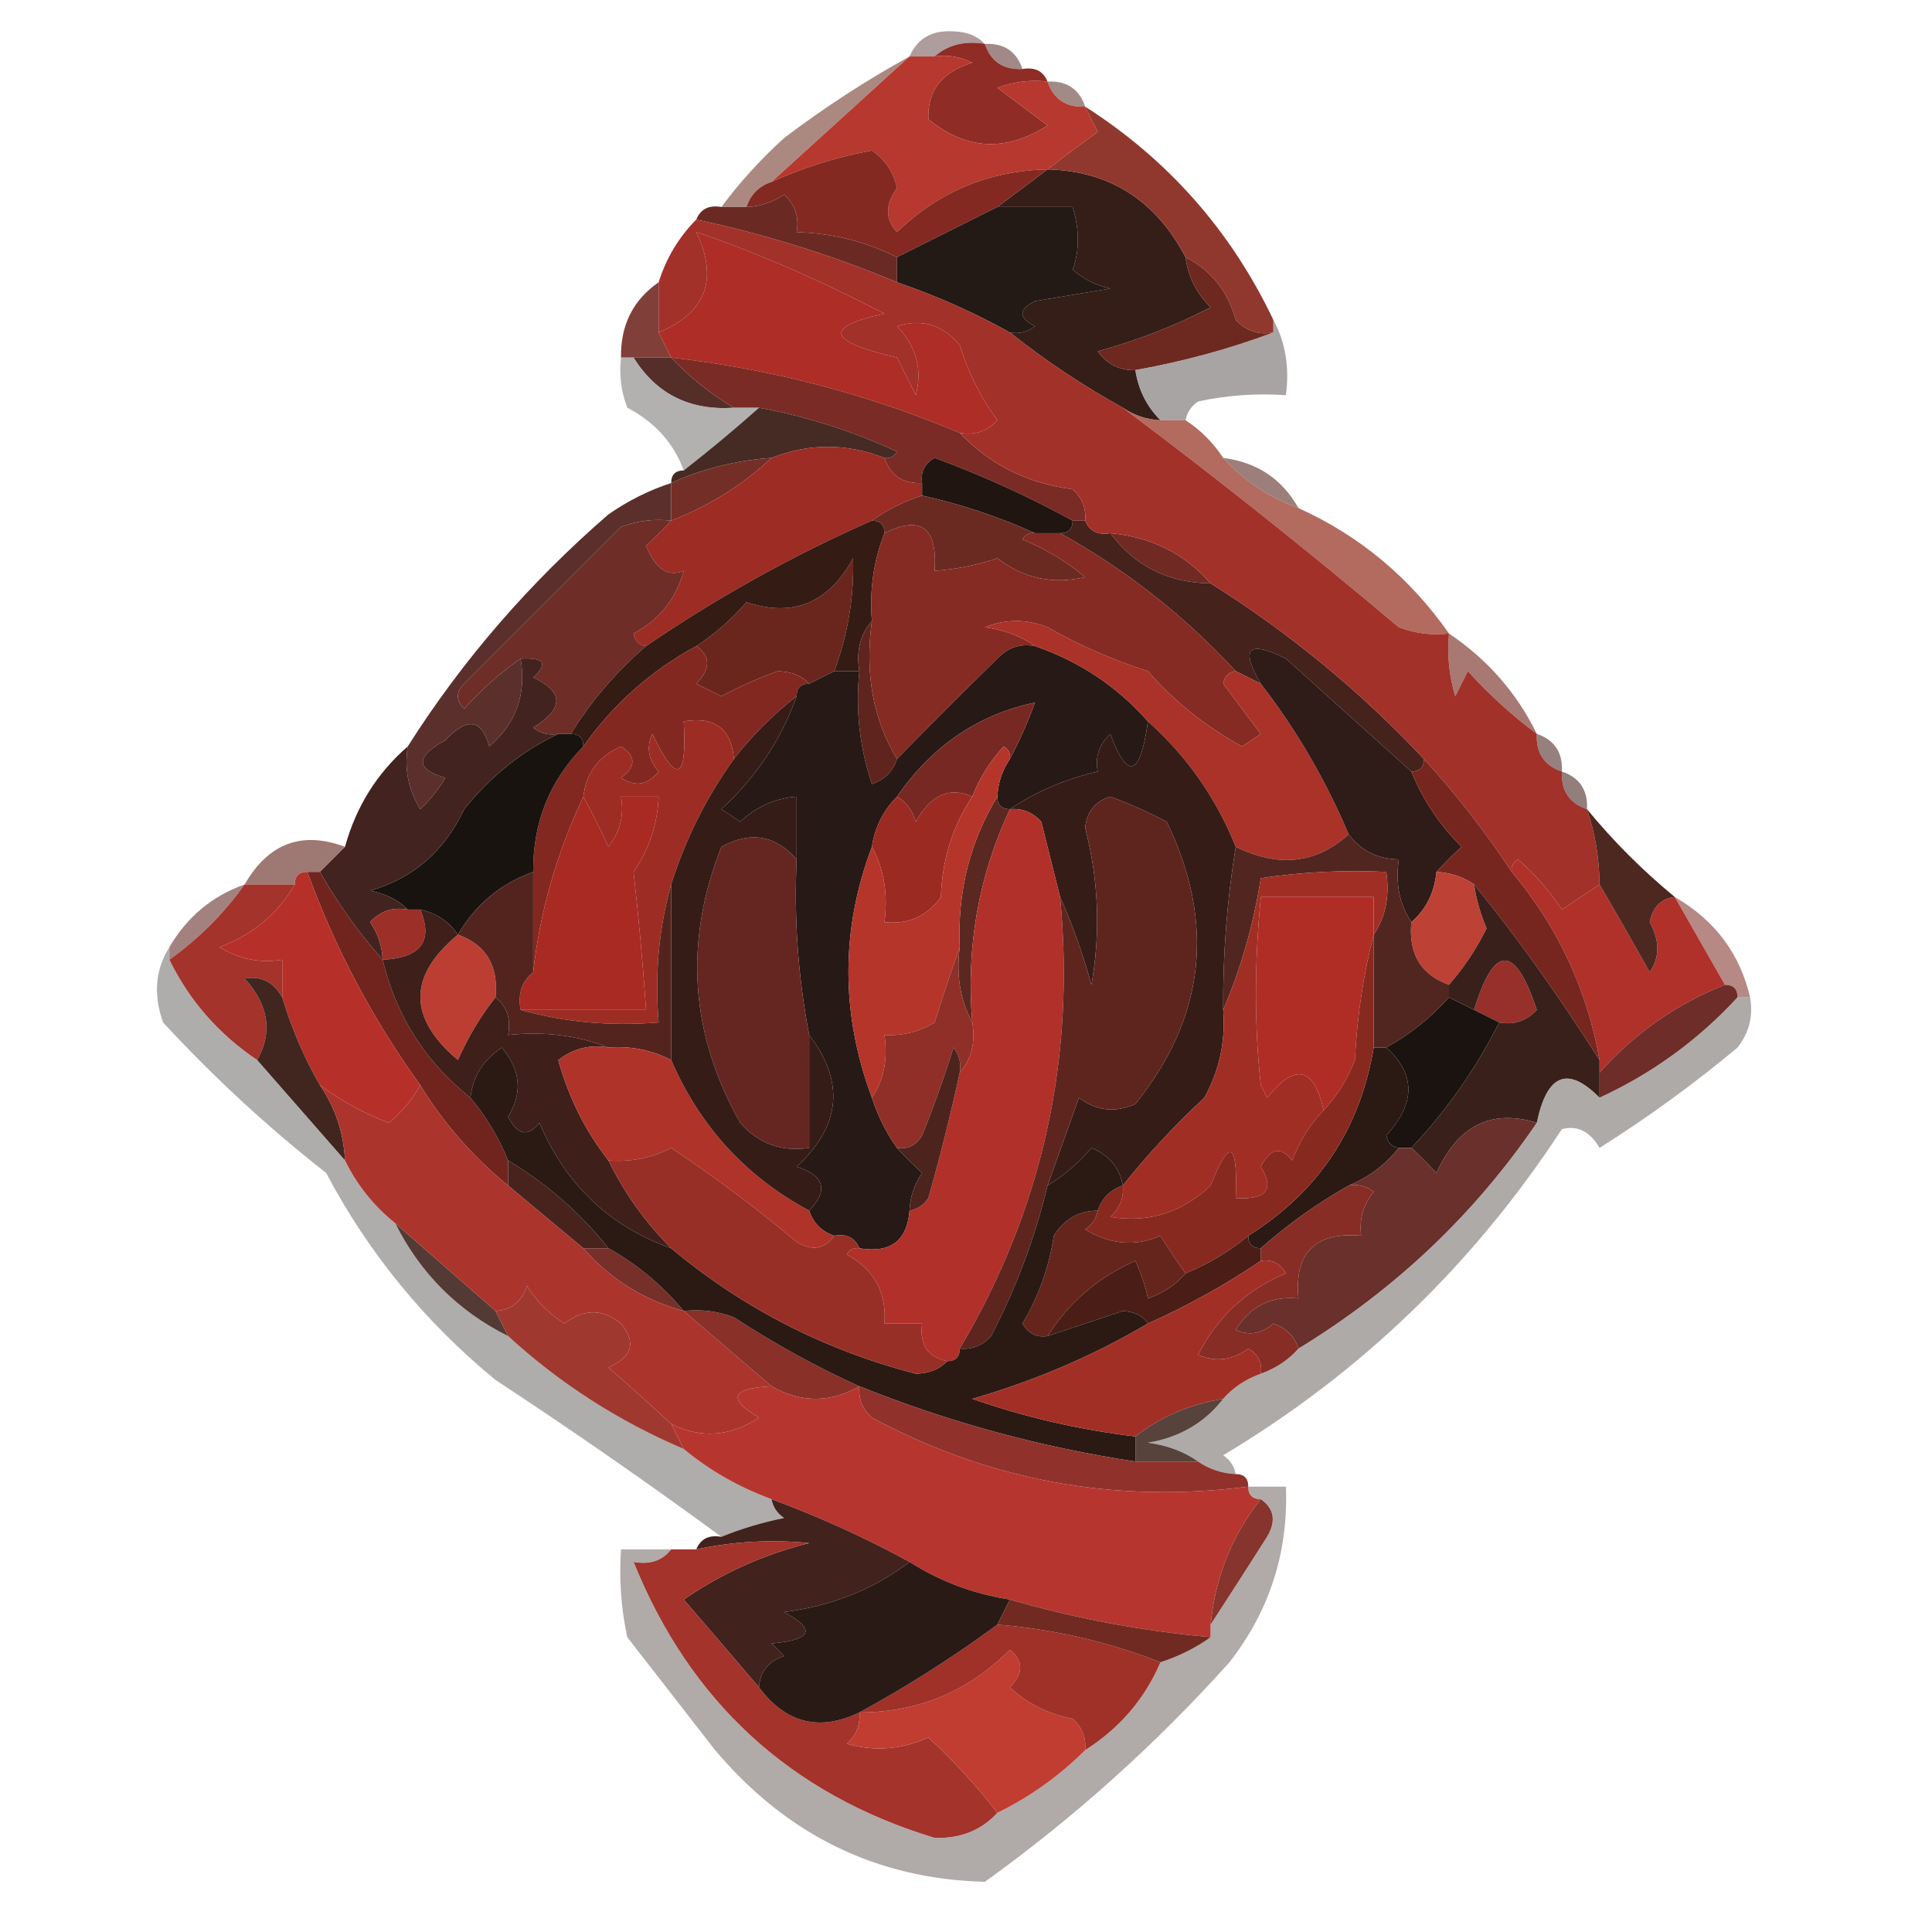 <svg xmlns="http://www.w3.org/2000/svg" xmlns:xlink="http://www.w3.org/1999/xlink" version="1.1" width="154px" height="154px" style="shape-rendering:geometricPrecision;text-rendering:geometricPrecision;image-rendering:optimizeQuality;fill-rule:evenodd;clip-rule:evenodd;">
<g/>
<g/>
<g/>
<g><path style="opacity: .7;" fill="#8e7272" d="M 78.5,3.5 C 76.901,3.232 75.568,3.566 74.5,4.5C 73.833,4.5 73.167,4.5 72.5,4.5C 73.134,3.053 74.301,2.387 76,2.5C 77.07,2.528 77.903,2.861 78.5,3.5 Z"/></g>
<g><path style="opacity: .7;" fill="#7b5854" d="M 78.5,3.5 C 80.027,3.427 81.027,4.094 81.5,5.5C 79.973,5.573 78.973,4.906 78.5,3.5 Z"/></g>
<g><path style="opacity:1" fill="#8f2c25" d="M 74.5,4.5 C 75.568,3.566 76.901,3.232 78.5,3.5C 78.973,4.906 79.973,5.573 81.5,5.5C 82.492,5.328 83.158,5.662 83.5,6.5C 82.127,6.343 80.793,6.51 79.5,7C 80.833,8 82.167,9 83.5,10C 80.173,12.133 77.006,11.966 74,9.5C 73.91,7.232 75.077,5.732 77.5,5C 76.552,4.517 75.552,4.351 74.5,4.5 Z"/></g>
<g><path style="opacity: .7;" fill="#7b5954" d="M 83.5,6.5 C 85.027,6.427 86.027,7.094 86.5,8.5C 84.973,8.573 83.973,7.906 83.5,6.5 Z"/></g>
<g><path style="opacity: .7;" fill="#88574c" d="M 72.5,4.5 C 68.833,7.833 65.167,11.167 61.5,14.5C 60.5,14.833 59.833,15.5 59.5,16.5C 58.833,16.5 58.167,16.5 57.5,16.5C 58.96,14.537 60.627,12.704 62.5,11C 65.72,8.563 69.053,6.397 72.5,4.5 Z"/></g>
<g><path style="opacity:1" fill="#b7382e" d="M 72.5,4.5 C 73.167,4.5 73.833,4.5 74.5,4.5C 75.552,4.351 76.552,4.517 77.5,5C 75.077,5.732 73.91,7.232 74,9.5C 77.006,11.966 80.173,12.133 83.5,10C 82.167,9 80.833,8 79.5,7C 80.793,6.51 82.127,6.343 83.5,6.5C 83.973,7.906 84.973,8.573 86.5,8.5C 86.804,9.15 87.137,9.817 87.5,10.5C 86.099,11.521 84.765,12.521 83.5,13.5C 78.837,13.609 74.837,15.276 71.5,18.5C 70.548,17.467 70.548,16.3 71.5,15C 71.241,13.739 70.574,12.739 69.5,12C 66.802,12.484 64.135,13.317 61.5,14.5C 65.167,11.167 68.833,7.833 72.5,4.5 Z"/></g>
<g><path style="opacity:1" fill="#351e18" d="M 83.5,13.5 C 88.449,13.631 92.115,15.964 94.5,20.5C 94.703,22.044 95.37,23.378 96.5,24.5C 93.659,25.975 90.659,27.141 87.5,28C 88.244,29.039 89.244,29.539 90.5,29.5C 90.733,31.062 91.4,32.395 92.5,33.5C 91.391,33.443 90.391,33.11 89.5,32.5C 86.328,30.748 83.328,28.748 80.5,26.5C 81.239,26.631 81.906,26.464 82.5,26C 81.167,25.333 81.167,24.667 82.5,24C 84.5,23.667 86.5,23.333 88.5,23C 87.376,22.751 86.376,22.251 85.5,21.5C 86.052,19.997 86.052,18.331 85.5,16.5C 83.5,16.5 81.5,16.5 79.5,16.5C 80.833,15.5 82.167,14.5 83.5,13.5 Z"/></g>
<g><path style="opacity:1" fill="#832922" d="M 83.5,13.5 C 82.167,14.5 80.833,15.5 79.5,16.5C 76.833,17.833 74.167,19.167 71.5,20.5C 68.994,19.25 66.327,18.584 63.5,18.5C 63.719,17.325 63.386,16.325 62.5,15.5C 61.583,16.127 60.583,16.461 59.5,16.5C 59.833,15.5 60.5,14.833 61.5,14.5C 64.135,13.317 66.802,12.484 69.5,12C 70.574,12.739 71.241,13.739 71.5,15C 70.548,16.3 70.548,17.467 71.5,18.5C 74.837,15.276 78.837,13.609 83.5,13.5 Z"/></g>
<g><path style="opacity:1" fill="#6a2a23" d="M 71.5,20.5 C 71.5,21.167 71.5,21.833 71.5,22.5C 66.28,20.327 60.946,18.66 55.5,17.5C 55.842,16.662 56.508,16.328 57.5,16.5C 58.167,16.5 58.833,16.5 59.5,16.5C 60.583,16.461 61.583,16.127 62.5,15.5C 63.386,16.325 63.719,17.325 63.5,18.5C 66.327,18.584 68.994,19.25 71.5,20.5 Z"/></g>
<g><path style="opacity:1" fill="#91382e" d="M 86.5,8.5 C 93.117,12.73 98.117,18.397 101.5,25.5C 101.5,25.833 101.5,26.167 101.5,26.5C 100.325,26.719 99.325,26.386 98.5,25.5C 97.867,23.215 96.534,21.548 94.5,20.5C 92.115,15.964 88.449,13.631 83.5,13.5C 84.765,12.521 86.099,11.521 87.5,10.5C 87.137,9.817 86.804,9.15 86.5,8.5 Z"/></g>
<g><path style="opacity:1" fill="#231915" d="M 79.5,16.5 C 81.5,16.5 83.5,16.5 85.5,16.5C 86.052,18.331 86.052,19.997 85.5,21.5C 86.376,22.251 87.376,22.751 88.5,23C 86.5,23.333 84.5,23.667 82.5,24C 81.167,24.667 81.167,25.333 82.5,26C 81.906,26.464 81.239,26.631 80.5,26.5C 77.648,24.909 74.648,23.576 71.5,22.5C 71.5,21.833 71.5,21.167 71.5,20.5C 74.167,19.167 76.833,17.833 79.5,16.5 Z"/></g>
<g><path style="opacity:1" fill="#804039" d="M 52.5,22.5 C 52.5,23.833 52.5,25.167 52.5,26.5C 52.833,27.167 53.167,27.833 53.5,28.5C 52.5,28.5 51.5,28.5 50.5,28.5C 50.167,28.5 49.833,28.5 49.5,28.5C 49.461,25.911 50.461,23.911 52.5,22.5 Z"/></g>
<g><path style="opacity:1" fill="#ae2d26" d="M 76.5,34.5 C 69.12,31.405 61.453,29.405 53.5,28.5C 53.167,27.833 52.833,27.167 52.5,26.5C 56.286,24.921 57.286,22.255 55.5,18.5C 60.049,20.02 65.049,22.187 70.5,25C 65.603,26.06 65.937,27.227 71.5,28.5C 72,29.5 72.5,30.5 73,31.5C 73.536,29.433 73.036,27.599 71.5,26C 73.465,25.376 75.131,25.876 76.5,27.5C 77.174,29.689 78.174,31.689 79.5,33.5C 78.675,34.386 77.675,34.719 76.5,34.5 Z"/></g>
<g><path style="opacity:1" fill="#6d2820" d="M 94.5,20.5 C 96.534,21.548 97.867,23.215 98.5,25.5C 99.325,26.386 100.325,26.719 101.5,26.5C 98.002,27.813 94.336,28.813 90.5,29.5C 89.244,29.539 88.244,29.039 87.5,28C 90.659,27.141 93.659,25.975 96.5,24.5C 95.37,23.378 94.703,22.044 94.5,20.5 Z"/></g>
<g><path style="opacity:1" fill="#552e29" d="M 50.5,28.5 C 51.5,28.5 52.5,28.5 53.5,28.5C 54.984,30.074 56.651,31.407 58.5,32.5C 54.981,32.741 52.315,31.407 50.5,28.5 Z"/></g>
<g><path style="opacity:1" fill="#7b2b25" d="M 53.5,28.5 C 61.453,29.405 69.12,31.405 76.5,34.5C 78.889,37.028 81.889,38.528 85.5,39C 86.252,39.671 86.586,40.504 86.5,41.5C 86.167,41.5 85.833,41.5 85.5,41.5C 81.978,39.574 78.312,37.907 74.5,36.5C 73.703,36.957 73.369,37.624 73.5,38.5C 71.973,38.573 70.973,37.906 70.5,36.5C 70.938,36.565 71.272,36.399 71.5,36C 67.968,34.368 64.301,33.201 60.5,32.5C 59.833,32.5 59.167,32.5 58.5,32.5C 56.651,31.407 54.984,30.074 53.5,28.5 Z"/></g>
<g><path style="opacity: .7;" fill="#847e7d" d="M 101.5,25.5 C 102.461,27.265 102.795,29.265 102.5,31.5C 100.143,31.337 97.81,31.503 95.5,32C 94.944,32.383 94.611,32.883 94.5,33.5C 93.833,33.5 93.167,33.5 92.5,33.5C 91.4,32.395 90.733,31.062 90.5,29.5C 94.336,28.813 98.002,27.813 101.5,26.5C 101.5,26.167 101.5,25.833 101.5,25.5 Z"/></g>
<g><path style="opacity: .7;" fill="#92908e" d="M 49.5,28.5 C 49.833,28.5 50.167,28.5 50.5,28.5C 52.315,31.407 54.981,32.741 58.5,32.5C 59.167,32.5 59.833,32.5 60.5,32.5C 58.637,34.163 56.637,35.829 54.5,37.5C 53.7,35.318 52.2,33.651 50,32.5C 49.51,31.207 49.343,29.873 49.5,28.5 Z"/></g>
<g><path style="opacity:1" fill="#462a24" d="M 60.5,32.5 C 64.301,33.201 67.968,34.368 71.5,36C 71.272,36.399 70.938,36.565 70.5,36.5C 67.477,35.322 64.477,35.322 61.5,36.5C 58.67,36.694 56.004,37.361 53.5,38.5C 53.5,37.833 53.833,37.5 54.5,37.5C 56.637,35.829 58.637,34.163 60.5,32.5 Z"/></g>
<g><path style="opacity: .7;" fill="#734942" d="M 97.5,36.5 C 100.198,36.845 102.198,38.178 103.5,40.5C 101.147,39.66 99.147,38.326 97.5,36.5 Z"/></g>
<g><path style="opacity:1" fill="#732f27" d="M 61.5,36.5 C 59.206,38.653 56.54,40.32 53.5,41.5C 53.5,40.5 53.5,39.5 53.5,38.5C 56.004,37.361 58.67,36.694 61.5,36.5 Z"/></g>
<g><path style="opacity:1" fill="#9d2c24" d="M 70.5,36.5 C 70.973,37.906 71.973,38.573 73.5,38.5C 73.5,38.833 73.5,39.167 73.5,39.5C 72.005,39.989 70.671,40.655 69.5,41.5C 63.215,44.267 57.215,47.6 51.5,51.5C 50.957,51.44 50.624,51.107 50.5,50.5C 52.543,49.421 53.876,47.754 54.5,45.5C 53.242,46.016 52.242,45.35 51.5,43.5C 52.243,42.818 52.909,42.151 53.5,41.5C 56.54,40.32 59.206,38.653 61.5,36.5C 64.477,35.322 67.477,35.322 70.5,36.5 Z"/></g>
<g><path style="opacity:1" fill="#201510" d="M 85.5,41.5 C 85.5,42.167 85.167,42.5 84.5,42.5C 83.833,42.5 83.167,42.5 82.5,42.5C 79.592,41.184 76.592,40.184 73.5,39.5C 73.5,39.167 73.5,38.833 73.5,38.5C 73.369,37.624 73.703,36.957 74.5,36.5C 78.312,37.907 81.978,39.574 85.5,41.5 Z"/></g>
<g><path style="opacity:1" fill="#6a2a22" d="M 73.5,39.5 C 76.592,40.184 79.592,41.184 82.5,42.5C 82.062,42.435 81.728,42.601 81.5,43C 83.332,43.748 84.999,44.748 86.5,46C 83.924,46.606 81.59,46.106 79.5,44.5C 77.865,45.046 76.199,45.38 74.5,45.5C 74.733,42.046 73.4,41.046 70.5,42.5C 70.5,41.833 70.167,41.5 69.5,41.5C 70.671,40.655 72.005,39.989 73.5,39.5 Z"/></g>
<g><path style="opacity:1" fill="#702a23" d="M 88.5,42.5 C 91.754,42.794 94.421,44.127 96.5,46.5C 93.148,46.47 90.482,45.137 88.5,42.5 Z"/></g>
<g><path style="opacity: .85;" fill="#a65043" d="M 89.5,32.5 C 90.391,33.11 91.391,33.443 92.5,33.5C 93.167,33.5 93.833,33.5 94.5,33.5C 95.694,34.272 96.694,35.272 97.5,36.5C 99.147,38.326 101.147,39.66 103.5,40.5C 108.381,42.709 112.381,46.043 115.5,50.5C 114.127,50.657 112.793,50.49 111.5,50C 104.224,43.868 96.891,38.035 89.5,32.5 Z"/></g>
<g><path style="opacity:1" fill="#6f2d27" d="M 53.5,41.5 C 52.909,42.151 52.243,42.818 51.5,43.5C 52.242,45.35 53.242,46.016 54.5,45.5C 53.876,47.754 52.543,49.421 50.5,50.5C 50.624,51.107 50.957,51.44 51.5,51.5C 49.132,53.533 47.132,55.867 45.5,58.5C 45.167,58.5 44.833,58.5 44.5,58.5C 43.761,58.631 43.094,58.464 42.5,58C 44.957,56.488 44.957,55.154 42.5,54C 43.712,52.893 43.379,52.393 41.5,52.5C 39.871,53.625 38.371,54.959 37,56.5C 36.333,55.833 36.333,55.167 37,54.5C 41.194,50.306 45.36,46.14 49.5,42C 50.793,41.51 52.127,41.343 53.5,41.5 Z"/></g>
<g><path style="opacity:1" fill="#6a261d" d="M 66.5,53.5 C 65.833,53.833 65.167,54.167 64.5,54.5C 63.903,53.861 63.07,53.528 62,53.5C 60.45,54.053 58.95,54.72 57.5,55.5C 56.833,55.167 56.167,54.833 55.5,54.5C 56.653,53.313 56.653,52.313 55.5,51.5C 56.936,50.571 58.27,49.405 59.5,48C 63.208,49.236 66.041,48.07 68,44.5C 68.085,47.576 67.585,50.576 66.5,53.5 Z"/></g>
<g><path style="opacity:1" fill="#341b14" d="M 69.5,41.5 C 70.167,41.5 70.5,41.833 70.5,42.5C 69.631,44.717 69.298,47.05 69.5,49.5C 68.566,50.568 68.232,51.901 68.5,53.5C 67.833,53.5 67.167,53.5 66.5,53.5C 67.585,50.576 68.085,47.576 68,44.5C 66.041,48.07 63.208,49.236 59.5,48C 58.27,49.405 56.936,50.571 55.5,51.5C 51.854,53.482 48.854,56.148 46.5,59.5C 46.5,58.833 46.167,58.5 45.5,58.5C 47.132,55.867 49.132,53.533 51.5,51.5C 57.215,47.6 63.215,44.267 69.5,41.5 Z"/></g>
<g><path style="opacity:1" fill="#60241f" d="M 69.5,49.5 C 68.92,53.649 69.586,57.316 71.5,60.5C 71.189,61.478 70.522,62.145 69.5,62.5C 68.516,59.572 68.183,56.572 68.5,53.5C 68.232,51.901 68.566,50.568 69.5,49.5 Z"/></g>
<g><path style="opacity:1" fill="#45221c" d="M 85.5,41.5 C 85.833,41.5 86.167,41.5 86.5,41.5C 86.842,42.338 87.508,42.672 88.5,42.5C 90.482,45.137 93.148,46.47 96.5,46.5C 102.774,50.441 108.44,55.108 113.5,60.5C 113.5,61.167 113.167,61.5 112.5,61.5C 109.187,58.522 105.853,55.522 102.5,52.5C 99.494,50.996 98.828,51.663 100.5,54.5C 99.833,54.167 99.167,53.833 98.5,53.5C 94.407,49.071 89.741,45.404 84.5,42.5C 85.167,42.5 85.5,42.167 85.5,41.5 Z"/></g>
<g><path style="opacity: .7;" fill="#834037" d="M 115.5,50.5 C 118.573,52.569 120.906,55.236 122.5,58.5C 120.537,57.04 118.704,55.373 117,53.5C 116.667,54.167 116.333,54.833 116,55.5C 115.506,53.866 115.34,52.199 115.5,50.5 Z"/></g>
<g><path style="opacity:1" fill="#5b302c" d="M 53.5,38.5 C 53.5,39.5 53.5,40.5 53.5,41.5C 52.127,41.343 50.793,41.51 49.5,42C 45.36,46.14 41.194,50.306 37,54.5C 36.333,55.167 36.333,55.833 37,56.5C 38.371,54.959 39.871,53.625 41.5,52.5C 41.97,55.346 41.137,57.679 39,59.5C 38.396,57.314 37.23,57.148 35.5,59C 33.109,60.309 33.109,61.309 35.5,62C 34.953,62.925 34.287,63.758 33.5,64.5C 32.548,62.955 32.215,61.288 32.5,59.5C 36.854,52.635 42.187,46.468 48.5,41C 50.078,39.906 51.745,39.072 53.5,38.5 Z"/></g>
<g><path style="opacity:1" fill="#832820" d="M 55.5,51.5 C 56.653,52.313 56.653,53.313 55.5,54.5C 56.167,54.833 56.833,55.167 57.5,55.5C 58.95,54.72 60.45,54.053 62,53.5C 63.07,53.528 63.903,53.861 64.5,54.5C 63.833,54.5 63.5,54.833 63.5,55.5C 61.605,56.973 59.939,58.64 58.5,60.5C 58.306,58.088 56.973,57.088 54.5,57.5C 54.775,62.22 53.941,62.554 52,58.5C 51.508,59.549 51.674,60.549 52.5,61.5C 51.635,62.583 50.635,62.749 49.5,62C 50.711,61.107 50.711,60.274 49.5,59.5C 47.712,60.283 46.712,61.616 46.5,63.5C 44.364,68.037 43.031,72.704 42.5,77.5C 42.5,74.833 42.5,72.167 42.5,69.5C 42.475,65.564 43.809,62.23 46.5,59.5C 48.854,56.148 51.854,53.482 55.5,51.5 Z"/></g>
<g><path style="opacity:1" fill="#852b23" d="M 82.5,42.5 C 83.167,42.5 83.833,42.5 84.5,42.5C 89.741,45.404 94.407,49.071 98.5,53.5C 97.957,53.56 97.624,53.893 97.5,54.5C 98.5,55.833 99.5,57.167 100.5,58.5C 100,58.833 99.5,59.167 99,59.5C 96.081,57.896 93.581,55.896 91.5,53.5C 88.721,52.611 86.055,51.444 83.5,50C 81.833,49.333 80.167,49.333 78.5,50C 80.058,50.21 81.391,50.71 82.5,51.5C 81.325,51.281 80.325,51.614 79.5,52.5C 76.757,55.182 74.091,57.849 71.5,60.5C 69.586,57.316 68.92,53.649 69.5,49.5C 69.298,47.05 69.631,44.717 70.5,42.5C 73.4,41.046 74.733,42.046 74.5,45.5C 76.199,45.38 77.865,45.046 79.5,44.5C 81.59,46.106 83.924,46.606 86.5,46C 84.999,44.748 83.332,43.748 81.5,43C 81.728,42.601 82.062,42.435 82.5,42.5 Z"/></g>
<g><path style="opacity:1" fill="#a2312a" d="M 55.5,17.5 C 60.946,18.66 66.28,20.327 71.5,22.5C 74.648,23.576 77.648,24.909 80.5,26.5C 83.328,28.748 86.328,30.748 89.5,32.5C 96.891,38.035 104.224,43.868 111.5,50C 112.793,50.49 114.127,50.657 115.5,50.5C 115.34,52.199 115.506,53.866 116,55.5C 116.333,54.833 116.667,54.167 117,53.5C 118.704,55.373 120.537,57.04 122.5,58.5C 122.427,60.027 123.094,61.027 124.5,61.5C 124.427,63.027 125.094,64.027 126.5,64.5C 127.15,66.435 127.483,68.435 127.5,70.5C 126.518,71.141 125.518,71.808 124.5,72.5C 123.52,71.019 122.353,69.685 121,68.5C 120.601,68.728 120.435,69.062 120.5,69.5C 118.408,66.319 116.075,63.319 113.5,60.5C 108.44,55.108 102.774,50.441 96.5,46.5C 94.421,44.127 91.754,42.794 88.5,42.5C 87.508,42.672 86.842,42.338 86.5,41.5C 86.586,40.504 86.252,39.671 85.5,39C 81.889,38.528 78.889,37.028 76.5,34.5C 77.675,34.719 78.675,34.386 79.5,33.5C 78.174,31.689 77.174,29.689 76.5,27.5C 75.131,25.876 73.465,25.376 71.5,26C 73.036,27.599 73.536,29.433 73,31.5C 72.5,30.5 72,29.5 71.5,28.5C 65.937,27.227 65.603,26.06 70.5,25C 65.049,22.187 60.049,20.02 55.5,18.5C 57.286,22.255 56.286,24.921 52.5,26.5C 52.5,25.167 52.5,23.833 52.5,22.5C 53.11,20.566 54.11,18.899 55.5,17.5 Z"/></g>
<g><path style="opacity: .7;" fill="#684b47" d="M 122.5,58.5 C 123.906,58.973 124.573,59.973 124.5,61.5C 123.094,61.027 122.427,60.027 122.5,58.5 Z"/></g>
<g><path style="opacity:1" fill="#271915" d="M 82.5,51.5 C 86.049,52.723 89.049,54.723 91.5,57.5C 90.893,61.898 89.893,62.231 88.5,58.5C 87.614,59.325 87.281,60.325 87.5,61.5C 84.937,62.088 82.604,63.088 80.5,64.5C 79.833,64.5 79.5,64.167 79.5,63.5C 79.557,62.391 79.89,61.391 80.5,60.5C 81.234,59.123 81.901,57.623 82.5,56C 77.957,56.958 74.29,59.458 71.5,63.5C 70.4,64.605 69.733,65.938 69.5,67.5C 67.006,74.115 67.006,80.782 69.5,87.5C 69.989,88.995 70.655,90.329 71.5,91.5C 72.091,92.151 72.757,92.818 73.5,93.5C 72.873,94.417 72.539,95.417 72.5,96.5C 72.306,98.912 70.973,99.912 68.5,99.5C 68.158,98.662 67.492,98.328 66.5,98.5C 65.5,98.167 64.833,97.5 64.5,96.5C 66.06,94.871 65.727,93.704 63.5,93C 67.027,89.749 67.361,86.249 64.5,82.5C 63.617,77.897 63.283,73.23 63.5,68.5C 63.5,66.833 63.5,65.167 63.5,63.5C 61.8,63.626 60.3,64.293 59,65.5C 58.5,65.167 58,64.833 57.5,64.5C 60.265,61.958 62.265,58.958 63.5,55.5C 63.5,54.833 63.833,54.5 64.5,54.5C 65.167,54.167 65.833,53.833 66.5,53.5C 67.167,53.5 67.833,53.5 68.5,53.5C 68.183,56.572 68.516,59.572 69.5,62.5C 70.522,62.145 71.189,61.478 71.5,60.5C 74.091,57.849 76.757,55.182 79.5,52.5C 80.325,51.614 81.325,51.281 82.5,51.5 Z"/></g>
<g><path style="opacity:1" fill="#782823" d="M 80.5,60.5 C 80.565,60.062 80.399,59.728 80,59.5C 78.905,60.693 78.072,62.027 77.5,63.5C 75.692,62.683 74.192,63.35 73,65.5C 72.722,64.584 72.222,63.917 71.5,63.5C 74.29,59.458 77.957,56.958 82.5,56C 81.901,57.623 81.234,59.123 80.5,60.5 Z"/></g>
<g><path style="opacity:1" fill="#aa3228" d="M 98.5,53.5 C 99.167,53.833 99.833,54.167 100.5,54.5C 103.338,58.172 105.671,62.172 107.5,66.5C 104.927,68.844 101.927,69.177 98.5,67.5C 96.938,63.608 94.605,60.275 91.5,57.5C 89.049,54.723 86.049,52.723 82.5,51.5C 81.391,50.71 80.058,50.21 78.5,50C 80.167,49.333 81.833,49.333 83.5,50C 86.055,51.444 88.721,52.611 91.5,53.5C 93.581,55.896 96.081,57.896 99,59.5C 99.5,59.167 100,58.833 100.5,58.5C 99.5,57.167 98.5,55.833 97.5,54.5C 97.624,53.893 97.957,53.56 98.5,53.5 Z"/></g>
<g><path style="opacity:1" fill="#2f1b17" d="M 112.5,61.5 C 113.415,63.754 114.748,65.754 116.5,67.5C 115.757,68.182 115.091,68.849 114.5,69.5C 114.34,71.153 113.674,72.486 112.5,73.5C 111.549,72.081 111.216,70.415 111.5,68.5C 109.801,68.473 108.467,67.806 107.5,66.5C 105.671,62.172 103.338,58.172 100.5,54.5C 98.828,51.663 99.494,50.996 102.5,52.5C 105.853,55.522 109.187,58.522 112.5,61.5 Z"/></g>
<g><path style="opacity: .7;" fill="#644842" d="M 124.5,61.5 C 125.906,61.973 126.573,62.973 126.5,64.5C 125.094,64.027 124.427,63.027 124.5,61.5 Z"/></g>
<g><path style="opacity:1" fill="#361c17" d="M 91.5,57.5 C 94.605,60.275 96.938,63.608 98.5,67.5C 97.8,71.798 97.467,76.131 97.5,80.5C 97.702,82.989 97.202,85.323 96,87.5C 93.6,89.729 91.433,92.063 89.5,94.5C 89.25,93.078 88.417,92.078 87,91.5C 85.961,92.71 84.794,93.71 83.5,94.5C 84.32,92.188 85.153,89.854 86,87.5C 87.388,88.554 88.888,88.72 90.5,88C 96.069,81.083 96.903,73.583 93,65.5C 91.559,64.74 90.059,64.074 88.5,63.5C 87.28,63.887 86.614,64.72 86.5,66C 87.572,70.124 87.738,74.29 87,78.5C 86.302,75.996 85.469,73.663 84.5,71.5C 84.005,69.518 83.505,67.518 83,65.5C 82.329,64.748 81.496,64.414 80.5,64.5C 82.604,63.088 84.937,62.088 87.5,61.5C 87.281,60.325 87.614,59.325 88.5,58.5C 89.893,62.231 90.893,61.898 91.5,57.5 Z"/></g>
<g><path style="opacity:1" fill="#9d2d24" d="M 58.5,60.5 C 56.308,63.55 54.642,66.883 53.5,70.5C 52.518,73.962 52.185,77.629 52.5,81.5C 48.629,81.815 44.962,81.482 41.5,80.5C 44.833,80.5 48.167,80.5 51.5,80.5C 51.224,76.611 50.891,72.944 50.5,69.5C 51.747,67.677 52.414,65.677 52.5,63.5C 51.5,63.5 50.5,63.5 49.5,63.5C 49.762,64.978 49.429,66.311 48.5,67.5C 47.828,66.051 47.161,64.718 46.5,63.5C 46.712,61.616 47.712,60.283 49.5,59.5C 50.711,60.274 50.711,61.107 49.5,62C 50.635,62.749 51.635,62.583 52.5,61.5C 51.674,60.549 51.508,59.549 52,58.5C 53.941,62.554 54.775,62.22 54.5,57.5C 56.973,57.088 58.306,58.088 58.5,60.5 Z"/></g>
<g><path style="opacity:1" fill="#18130e" d="M 44.5,58.5 C 44.833,58.5 45.167,58.5 45.5,58.5C 46.167,58.5 46.5,58.833 46.5,59.5C 43.809,62.23 42.475,65.564 42.5,69.5C 39.891,70.443 37.891,72.11 36.5,74.5C 35.778,73.449 34.778,72.782 33.5,72.5C 33.167,72.5 32.833,72.5 32.5,72.5C 31.738,71.732 30.738,71.232 29.5,71C 32.937,70.007 35.437,67.84 37,64.5C 39.134,61.847 41.634,59.847 44.5,58.5 Z"/></g>
<g><path style="opacity:1" fill="#43231f" d="M 41.5,52.5 C 43.379,52.393 43.712,52.893 42.5,54C 44.957,55.154 44.957,56.488 42.5,58C 43.094,58.464 43.761,58.631 44.5,58.5C 41.634,59.847 39.134,61.847 37,64.5C 35.437,67.84 32.937,70.007 29.5,71C 30.738,71.232 31.738,71.732 32.5,72.5C 31.325,72.281 30.325,72.614 29.5,73.5C 30.127,74.417 30.461,75.417 30.5,76.5C 28.588,74.343 26.921,72.009 25.5,69.5C 26.167,68.833 26.833,68.167 27.5,67.5C 28.383,64.296 30.05,61.629 32.5,59.5C 32.215,61.288 32.548,62.955 33.5,64.5C 34.287,63.758 34.953,62.925 35.5,62C 33.109,61.309 33.109,60.309 35.5,59C 37.23,57.148 38.396,57.314 39,59.5C 41.137,57.679 41.97,55.346 41.5,52.5 Z"/></g>
<g><path style="opacity: .7;" fill="#764038" d="M 27.5,67.5 C 26.833,68.167 26.167,68.833 25.5,69.5C 25.167,69.5 24.833,69.5 24.5,69.5C 23.833,69.5 23.5,69.833 23.5,70.5C 22.167,70.5 20.833,70.5 19.5,70.5C 21.392,67.214 24.058,66.214 27.5,67.5 Z"/></g>
<g><path style="opacity:1" fill="#a82a23" d="M 46.5,63.5 C 47.161,64.718 47.828,66.051 48.5,67.5C 49.429,66.311 49.762,64.978 49.5,63.5C 50.5,63.5 51.5,63.5 52.5,63.5C 52.414,65.677 51.747,67.677 50.5,69.5C 50.891,72.944 51.224,76.611 51.5,80.5C 48.167,80.5 44.833,80.5 41.5,80.5C 41.263,79.209 41.596,78.209 42.5,77.5C 43.031,72.704 44.364,68.037 46.5,63.5 Z"/></g>
<g><path style="opacity:1" fill="#9b2a23" d="M 77.5,63.5 C 75.93,65.851 75.097,68.518 75,71.5C 73.89,73.037 72.39,73.704 70.5,73.5C 70.795,71.265 70.461,69.265 69.5,67.5C 69.733,65.938 70.4,64.605 71.5,63.5C 72.222,63.917 72.722,64.584 73,65.5C 74.192,63.35 75.692,62.683 77.5,63.5 Z"/></g>
<g><path style="opacity:1" fill="#5a2820" d="M 79.5,63.5 C 79.5,64.167 79.833,64.5 80.5,64.5C 77.995,69.848 76.995,75.514 77.5,81.5C 76.539,79.735 76.205,77.735 76.5,75.5C 76.308,71.098 77.308,67.098 79.5,63.5 Z"/></g>
<g><path style="opacity:1" fill="#b0312a" d="M 127.5,70.5 C 128.823,72.762 130.157,75.096 131.5,77.5C 132.309,76.319 132.309,74.986 131.5,73.5C 131.747,72.287 132.414,71.62 133.5,71.5C 134.833,73.833 136.167,76.167 137.5,78.5C 133.635,80.025 130.302,82.358 127.5,85.5C 127.5,85.167 127.5,84.833 127.5,84.5C 126.518,78.895 124.185,73.895 120.5,69.5C 120.435,69.062 120.601,68.728 121,68.5C 122.353,69.685 123.52,71.019 124.5,72.5C 125.518,71.808 126.518,71.141 127.5,70.5 Z"/></g>
<g><path style="opacity: .7;" fill="#975851" d="M 133.5,71.5 C 136.687,73.344 138.687,76.01 139.5,79.5C 139.167,79.5 138.833,79.5 138.5,79.5C 138.5,78.833 138.167,78.5 137.5,78.5C 136.167,76.167 134.833,73.833 133.5,71.5 Z"/></g>
<g><path style="opacity:1" fill="#77261f" d="M 113.5,60.5 C 116.075,63.319 118.408,66.319 120.5,69.5C 124.185,73.895 126.518,78.895 127.5,84.5C 124.192,79.29 120.858,74.624 117.5,70.5C 116.609,69.89 115.609,69.557 114.5,69.5C 115.091,68.849 115.757,68.182 116.5,67.5C 114.748,65.754 113.415,63.754 112.5,61.5C 113.167,61.5 113.5,61.167 113.5,60.5 Z"/></g>
<g><path style="opacity:1" fill="#9d2f29" d="M 32.5,72.5 C 32.833,72.5 33.167,72.5 33.5,72.5C 34.55,75.02 33.55,76.354 30.5,76.5C 30.461,75.417 30.127,74.417 29.5,73.5C 30.325,72.614 31.325,72.281 32.5,72.5 Z"/></g>
<g><path style="opacity:1" fill="#b5352b" d="M 80.5,60.5 C 79.89,61.391 79.557,62.391 79.5,63.5C 77.308,67.098 76.308,71.098 76.5,75.5C 75.835,77.369 75.169,79.369 74.5,81.5C 73.264,82.246 71.93,82.579 70.5,82.5C 70.784,84.415 70.451,86.081 69.5,87.5C 67.006,80.782 67.006,74.115 69.5,67.5C 70.461,69.265 70.795,71.265 70.5,73.5C 72.39,73.704 73.89,73.037 75,71.5C 75.097,68.518 75.93,65.851 77.5,63.5C 78.072,62.027 78.905,60.693 80,59.5C 80.399,59.728 80.565,60.062 80.5,60.5 Z"/></g>
<g><path style="opacity:1" fill="#b02d26" d="M 109.5,74.5 C 108.679,77.641 108.179,80.975 108,84.5C 107.392,86.066 106.558,87.4 105.5,88.5C 104.74,85.04 103.24,84.707 101,87.5C 100.833,87.167 100.667,86.833 100.5,86.5C 99.982,81.831 99.982,76.831 100.5,71.5C 103.5,71.5 106.5,71.5 109.5,71.5C 109.5,72.5 109.5,73.5 109.5,74.5 Z"/></g>
<g><path style="opacity:1" fill="#bd4135" d="M 114.5,69.5 C 115.609,69.557 116.609,69.89 117.5,70.5C 117.678,71.695 118.011,72.862 118.5,74C 117.685,75.643 116.685,77.143 115.5,78.5C 113.259,77.7 112.259,76.034 112.5,73.5C 113.674,72.486 114.34,71.153 114.5,69.5 Z"/></g>
<g><path style="opacity: .7;" fill="#7c4c48" d="M 19.5,70.5 C 17.833,72.833 15.833,74.833 13.5,76.5C 13.5,76.167 13.5,75.833 13.5,75.5C 14.911,73.086 16.911,71.419 19.5,70.5 Z"/></g>
<g><path style="opacity:1" fill="#71241e" d="M 24.5,69.5 C 24.833,69.5 25.167,69.5 25.5,69.5C 26.921,72.009 28.588,74.343 30.5,76.5C 31.571,80.976 33.904,84.643 37.5,87.5C 38.752,89.001 39.752,90.668 40.5,92.5C 40.5,93.167 40.5,93.833 40.5,94.5C 37.695,92.208 35.362,89.541 33.5,86.5C 29.688,81.208 26.688,75.541 24.5,69.5 Z"/></g>
<g><path style="opacity:1" fill="#4d2820" d="M 126.5,64.5 C 128.597,67.053 130.93,69.386 133.5,71.5C 132.414,71.62 131.747,72.287 131.5,73.5C 132.309,74.986 132.309,76.319 131.5,77.5C 130.157,75.096 128.823,72.762 127.5,70.5C 127.483,68.435 127.15,66.435 126.5,64.5 Z"/></g>
<g><path style="opacity:1" fill="#a3332b" d="M 19.5,70.5 C 20.833,70.5 22.167,70.5 23.5,70.5C 22.139,72.836 20.139,74.502 17.5,75.5C 19.045,76.452 20.712,76.785 22.5,76.5C 22.5,77.5 22.5,78.5 22.5,79.5C 21.788,78.261 20.788,77.761 19.5,78C 21.418,80.109 21.751,82.275 20.5,84.5C 17.427,82.431 15.094,79.764 13.5,76.5C 15.833,74.833 17.833,72.833 19.5,70.5 Z"/></g>
<g><path style="opacity:1" fill="#652622" d="M 63.5,68.5 C 63.283,73.23 63.617,77.897 64.5,82.5C 64.5,85.5 64.5,88.5 64.5,91.5C 62.278,91.822 60.444,91.155 59,89.5C 55.007,82.421 54.507,75.088 57.5,67.5C 59.806,66.229 61.806,66.562 63.5,68.5 Z"/></g>
<g><path style="opacity:1" fill="#b2302a" d="M 80.5,64.5 C 81.496,64.414 82.329,64.748 83,65.5C 83.505,67.518 84.005,69.518 84.5,71.5C 85.739,84.432 83.072,96.432 76.5,107.5C 76.5,108.167 76.167,108.5 75.5,108.5C 73.952,108.179 73.285,107.179 73.5,105.5C 72.5,105.5 71.5,105.5 70.5,105.5C 70.677,103.019 69.677,101.186 67.5,100C 67.728,99.601 68.062,99.435 68.5,99.5C 70.973,99.912 72.306,98.912 72.5,96.5C 73.117,96.389 73.617,96.056 74,95.5C 74.943,92.176 75.776,88.843 76.5,85.5C 77.434,84.432 77.768,83.099 77.5,81.5C 76.995,75.514 77.995,69.848 80.5,64.5 Z"/></g>
<g><path style="opacity:1" fill="#b63029" d="M 24.5,69.5 C 26.688,75.541 29.688,81.208 33.5,86.5C 32.878,87.627 32.045,88.627 31,89.5C 29.098,88.794 27.265,87.794 25.5,86.5C 24.242,84.313 23.242,81.98 22.5,79.5C 22.5,78.5 22.5,77.5 22.5,76.5C 20.712,76.785 19.045,76.452 17.5,75.5C 20.139,74.502 22.139,72.836 23.5,70.5C 23.5,69.833 23.833,69.5 24.5,69.5 Z"/></g>
<g><path style="opacity:1" fill="#bc3e33" d="M 36.5,74.5 C 38.741,75.3 39.741,76.966 39.5,79.5C 38.325,80.974 37.325,82.64 36.5,84.5C 32.514,81.13 32.514,77.797 36.5,74.5 Z"/></g>
<g><path style="opacity:1" fill="#53241e" d="M 42.5,69.5 C 42.5,72.167 42.5,74.833 42.5,77.5C 41.596,78.209 41.263,79.209 41.5,80.5C 44.962,81.482 48.629,81.815 52.5,81.5C 52.185,77.629 52.518,73.962 53.5,70.5C 53.5,75.167 53.5,79.833 53.5,84.5C 51.958,83.699 50.291,83.366 48.5,83.5C 46.052,82.527 43.385,82.194 40.5,82.5C 40.737,81.209 40.404,80.209 39.5,79.5C 39.741,76.966 38.741,75.3 36.5,74.5C 37.891,72.11 39.891,70.443 42.5,69.5 Z"/></g>
<g><path style="opacity:1" fill="#5e251f" d="M 83.5,94.5 C 82.502,98.658 81.002,102.658 79,106.5C 78.329,107.252 77.496,107.586 76.5,107.5C 83.072,96.432 85.739,84.432 84.5,71.5C 85.469,73.663 86.302,75.996 87,78.5C 87.738,74.29 87.572,70.124 86.5,66C 86.614,64.72 87.28,63.887 88.5,63.5C 90.059,64.074 91.559,64.74 93,65.5C 96.903,73.583 96.069,81.083 90.5,88C 88.888,88.72 87.388,88.554 86,87.5C 85.153,89.854 84.32,92.188 83.5,94.5 Z"/></g>
<g><path style="opacity:1" fill="#522620" d="M 107.5,66.5 C 108.467,67.806 109.801,68.473 111.5,68.5C 111.216,70.415 111.549,72.081 112.5,73.5C 112.259,76.034 113.259,77.7 115.5,78.5C 115.5,78.833 115.5,79.167 115.5,79.5C 114.045,81.134 112.378,82.468 110.5,83.5C 110.167,83.5 109.833,83.5 109.5,83.5C 109.5,80.5 109.5,77.5 109.5,74.5C 110.451,73.081 110.784,71.415 110.5,69.5C 107.15,69.335 103.817,69.502 100.5,70C 99.911,73.704 98.911,77.204 97.5,80.5C 97.467,76.131 97.8,71.798 98.5,67.5C 101.927,69.177 104.927,68.844 107.5,66.5 Z"/></g>
<g><path style="opacity:1" fill="#97302a" d="M 119.5,81.5 C 118.833,81.167 118.167,80.833 117.5,80.5C 119.095,75.251 120.761,75.251 122.5,80.5C 121.675,81.386 120.675,81.719 119.5,81.5 Z"/></g>
<g><path style="opacity:1" fill="#6e2d28" d="M 137.5,78.5 C 138.167,78.5 138.5,78.833 138.5,79.5C 135.365,82.901 131.698,85.567 127.5,87.5C 127.5,86.833 127.5,86.167 127.5,85.5C 130.302,82.358 133.635,80.025 137.5,78.5 Z"/></g>
<g><path style="opacity:1" fill="#a12e25" d="M 109.5,74.5 C 109.5,73.5 109.5,72.5 109.5,71.5C 106.5,71.5 103.5,71.5 100.5,71.5C 99.982,76.831 99.982,81.831 100.5,86.5C 100.667,86.833 100.833,87.167 101,87.5C 103.24,84.707 104.74,85.04 105.5,88.5C 104.442,89.6 103.608,90.934 103,92.5C 102.086,91.346 101.253,91.513 100.5,93C 101.609,94.813 100.942,95.646 98.5,95.5C 98.674,90.979 98.007,90.645 96.5,94.5C 94.196,96.668 91.529,97.501 88.5,97C 89.252,96.329 89.586,95.496 89.5,94.5C 91.433,92.063 93.6,89.729 96,87.5C 97.202,85.323 97.702,82.989 97.5,80.5C 98.911,77.204 99.911,73.704 100.5,70C 103.817,69.502 107.15,69.335 110.5,69.5C 110.784,71.415 110.451,73.081 109.5,74.5 Z"/></g>
<g><path style="opacity:1" fill="#1a130f" d="M 115.5,79.5 C 116.167,79.833 116.833,80.167 117.5,80.5C 118.167,80.833 118.833,81.167 119.5,81.5C 117.669,85.154 115.336,88.487 112.5,91.5C 112.167,91.5 111.833,91.5 111.5,91.5C 110.957,91.44 110.624,91.107 110.5,90.5C 112.85,87.941 112.85,85.607 110.5,83.5C 112.378,82.468 114.045,81.134 115.5,79.5 Z"/></g>
<g><path style="opacity:1" fill="#3a201a" d="M 127.5,84.5 C 127.5,84.833 127.5,85.167 127.5,85.5C 127.5,86.167 127.5,86.833 127.5,87.5C 124.974,84.937 123.307,85.603 122.5,89.5C 118.872,88.382 116.205,89.715 114.5,93.5C 113.818,92.757 113.151,92.091 112.5,91.5C 115.336,88.487 117.669,85.154 119.5,81.5C 120.675,81.719 121.675,81.386 122.5,80.5C 120.761,75.251 119.095,75.251 117.5,80.5C 116.833,80.167 116.167,79.833 115.5,79.5C 115.5,79.167 115.5,78.833 115.5,78.5C 116.685,77.143 117.685,75.643 118.5,74C 118.011,72.862 117.678,71.695 117.5,70.5C 120.858,74.624 124.192,79.29 127.5,84.5 Z"/></g>
<g><path style="opacity:1" fill="#8f2f28" d="M 76.5,75.5 C 76.205,77.735 76.539,79.735 77.5,81.5C 77.768,83.099 77.434,84.432 76.5,85.5C 76.631,84.761 76.464,84.094 76,83.5C 75.265,85.871 74.432,88.205 73.5,90.5C 73.043,91.297 72.376,91.631 71.5,91.5C 70.655,90.329 69.989,88.995 69.5,87.5C 70.451,86.081 70.784,84.415 70.5,82.5C 71.93,82.579 73.264,82.246 74.5,81.5C 75.169,79.369 75.835,77.369 76.5,75.5 Z"/></g>
<g><path style="opacity:1" fill="#412620" d="M 22.5,79.5 C 23.242,81.98 24.242,84.313 25.5,86.5C 26.73,88.297 27.396,90.297 27.5,92.5C 25.196,89.859 22.862,87.192 20.5,84.5C 21.751,82.275 21.418,80.109 19.5,78C 20.788,77.761 21.788,78.261 22.5,79.5 Z"/></g>
<g><path style="opacity:1" fill="#3e1f1a" d="M 33.5,72.5 C 34.778,72.782 35.778,73.449 36.5,74.5C 32.514,77.797 32.514,81.13 36.5,84.5C 37.325,82.64 38.325,80.974 39.5,79.5C 40.404,80.209 40.737,81.209 40.5,82.5C 43.385,82.194 46.052,82.527 48.5,83.5C 47.022,83.238 45.689,83.571 44.5,84.5C 45.337,87.507 46.67,90.174 48.5,92.5C 49.779,95.112 51.445,97.445 53.5,99.5C 48.575,97.743 45.075,94.41 43,89.5C 42.086,90.654 41.253,90.487 40.5,89C 41.672,87.132 41.505,85.298 40,83.5C 38.519,84.471 37.685,85.804 37.5,87.5C 33.904,84.643 31.571,80.976 30.5,76.5C 33.55,76.354 34.55,75.02 33.5,72.5 Z"/></g>
<g><path style="opacity:1" fill="#2b1914" d="M 109.5,83.5 C 109.833,83.5 110.167,83.5 110.5,83.5C 112.85,85.607 112.85,87.941 110.5,90.5C 110.624,91.107 110.957,91.44 111.5,91.5C 110.41,92.857 109.076,93.857 107.5,94.5C 104.991,95.921 102.657,97.588 100.5,99.5C 99.833,99.5 99.5,99.167 99.5,98.5C 105.079,95.011 108.412,90.011 109.5,83.5 Z"/></g>
<g><path style="opacity:1" fill="#4c241d" d="M 76.5,85.5 C 75.776,88.843 74.943,92.176 74,95.5C 73.617,96.056 73.117,96.389 72.5,96.5C 72.539,95.417 72.873,94.417 73.5,93.5C 72.757,92.818 72.091,92.151 71.5,91.5C 72.376,91.631 73.043,91.297 73.5,90.5C 74.432,88.205 75.265,85.871 76,83.5C 76.464,84.094 76.631,84.761 76.5,85.5 Z"/></g>
<g><path style="opacity:1" fill="#af3329" d="M 48.5,83.5 C 50.291,83.366 51.958,83.699 53.5,84.5C 55.8,89.798 59.467,93.798 64.5,96.5C 64.833,97.5 65.5,98.167 66.5,98.5C 65.749,99.573 64.749,99.74 63.5,99C 60.308,96.308 56.975,93.808 53.5,91.5C 51.929,92.309 50.262,92.643 48.5,92.5C 46.67,90.174 45.337,87.507 44.5,84.5C 45.689,83.571 47.022,83.238 48.5,83.5 Z"/></g>
<g><path style="opacity:1" fill="#361c17" d="M 63.5,55.5 C 62.265,58.958 60.265,61.958 57.5,64.5C 58,64.833 58.5,65.167 59,65.5C 60.3,64.293 61.8,63.626 63.5,63.5C 63.5,65.167 63.5,66.833 63.5,68.5C 61.806,66.562 59.806,66.229 57.5,67.5C 54.507,75.088 55.007,82.421 59,89.5C 60.444,91.155 62.278,91.822 64.5,91.5C 64.5,88.5 64.5,85.5 64.5,82.5C 67.361,86.249 67.027,89.749 63.5,93C 65.727,93.704 66.06,94.871 64.5,96.5C 59.467,93.798 55.8,89.798 53.5,84.5C 53.5,79.833 53.5,75.167 53.5,70.5C 54.642,66.883 56.308,63.55 58.5,60.5C 59.939,58.64 61.605,56.973 63.5,55.5 Z"/></g>
<g><path style="opacity:1" fill="#882920" d="M 109.5,74.5 C 109.5,77.5 109.5,80.5 109.5,83.5C 108.412,90.011 105.079,95.011 99.5,98.5C 97.999,99.751 96.332,100.752 94.5,101.5C 93.842,100.602 93.176,99.602 92.5,98.5C 90.52,99.383 88.52,99.217 86.5,98C 87.056,97.617 87.389,97.117 87.5,96.5C 87.833,95.5 88.5,94.833 89.5,94.5C 89.586,95.496 89.252,96.329 88.5,97C 91.529,97.501 94.196,96.668 96.5,94.5C 98.007,90.645 98.674,90.979 98.5,95.5C 100.942,95.646 101.609,94.813 100.5,93C 101.253,91.513 102.086,91.346 103,92.5C 103.608,90.934 104.442,89.6 105.5,88.5C 106.558,87.4 107.392,86.066 108,84.5C 108.179,80.975 108.679,77.641 109.5,74.5 Z"/></g>
<g><path style="opacity:1" fill="#48231e" d="M 40.5,92.5 C 43.623,94.382 46.289,96.715 48.5,99.5C 47.833,99.5 47.167,99.5 46.5,99.5C 44.5,97.833 42.5,96.167 40.5,94.5C 40.5,93.833 40.5,93.167 40.5,92.5 Z"/></g>
<g><path style="opacity: .7;" fill="#8d8a89" d="M 13.5,75.5 C 13.5,75.833 13.5,76.167 13.5,76.5C 15.094,79.764 17.427,82.431 20.5,84.5C 22.862,87.192 25.196,89.859 27.5,92.5C 28.46,94.461 29.794,96.127 31.5,97.5C 33.5,101.5 36.5,104.5 40.5,106.5C 44.624,110.281 49.291,113.281 54.5,115.5C 56.535,117.195 58.868,118.528 61.5,119.5C 61.611,120.117 61.944,120.617 62.5,121C 60.752,121.352 59.086,121.852 57.5,122.5C 51.72,118.254 45.72,114.088 39.5,110C 33.865,105.371 29.365,99.871 26,93.5C 21.366,89.868 17.033,85.868 13,81.5C 12.211,79.288 12.377,77.288 13.5,75.5 Z"/></g>
<g><path style="opacity:1" fill="#533a34" d="M 31.5,97.5 C 34.167,99.833 36.833,102.167 39.5,104.5C 39.833,105.167 40.167,105.833 40.5,106.5C 36.5,104.5 33.5,101.5 31.5,97.5 Z"/></g>
<g><path style="opacity:1" fill="#66251c" d="M 87.5,96.5 C 87.389,97.117 87.056,97.617 86.5,98C 88.52,99.217 90.52,99.383 92.5,98.5C 93.176,99.602 93.842,100.602 94.5,101.5C 93.739,102.391 92.739,103.058 91.5,103.5C 91.331,102.603 90.998,101.603 90.5,100.5C 87.536,101.808 85.203,103.808 83.5,106.5C 82.624,106.631 81.957,106.298 81.5,105.5C 82.792,103.333 83.625,101 84,98.5C 84.816,97.177 85.983,96.511 87.5,96.5 Z"/></g>
<g><path style="opacity:1" fill="#6a302b" d="M 122.5,89.5 C 117.529,96.801 111.196,102.801 103.5,107.5C 103.189,106.522 102.522,105.855 101.5,105.5C 100.549,106.326 99.549,106.492 98.5,106C 99.653,104.117 101.319,103.284 103.5,103.5C 103.162,99.849 104.828,98.183 108.5,98.5C 108.33,97.178 108.663,96.011 109.5,95C 108.906,94.536 108.239,94.369 107.5,94.5C 109.076,93.857 110.41,92.857 111.5,91.5C 111.833,91.5 112.167,91.5 112.5,91.5C 113.151,92.091 113.818,92.757 114.5,93.5C 116.205,89.715 118.872,88.382 122.5,89.5 Z"/></g>
<g><path style="opacity:1" fill="#772f29" d="M 46.5,99.5 C 47.167,99.5 47.833,99.5 48.5,99.5C 50.773,100.767 52.773,102.433 54.5,104.5C 51.296,103.617 48.629,101.95 46.5,99.5 Z"/></g>
<g><path style="opacity:1" fill="#872d26" d="M 107.5,94.5 C 108.239,94.369 108.906,94.536 109.5,95C 108.663,96.011 108.33,97.178 108.5,98.5C 104.828,98.183 103.162,99.849 103.5,103.5C 101.319,103.284 99.653,104.117 98.5,106C 99.549,106.492 100.549,106.326 101.5,105.5C 102.522,105.855 103.189,106.522 103.5,107.5C 102.71,108.401 101.71,109.068 100.5,109.5C 100.631,108.624 100.298,107.957 99.5,107.5C 98.232,108.428 96.899,108.595 95.5,108C 97.036,104.964 99.369,102.797 102.5,101.5C 102.043,100.702 101.376,100.369 100.5,100.5C 100.5,100.167 100.5,99.833 100.5,99.5C 102.657,97.588 104.991,95.921 107.5,94.5 Z"/></g>
<g><path style="opacity:1" fill="#ab342d" d="M 25.5,86.5 C 27.265,87.794 29.098,88.794 31,89.5C 32.045,88.627 32.878,87.627 33.5,86.5C 35.362,89.541 37.695,92.208 40.5,94.5C 42.5,96.167 44.5,97.833 46.5,99.5C 48.629,101.95 51.296,103.617 54.5,104.5C 56.833,106.5 59.167,108.5 61.5,110.5C 58.282,110.651 57.949,111.484 60.5,113C 58.187,114.518 55.854,114.684 53.5,113.5C 51.906,112.017 50.239,110.517 48.5,109C 50.405,108.174 50.739,107.007 49.5,105.5C 48.032,104.305 46.532,104.305 45,105.5C 43.779,104.728 42.779,103.728 42,102.5C 41.583,103.756 40.75,104.423 39.5,104.5C 36.833,102.167 34.167,99.833 31.5,97.5C 29.794,96.127 28.46,94.461 27.5,92.5C 27.396,90.297 26.73,88.297 25.5,86.5 Z"/></g>
<g><path style="opacity:1" fill="#4a1e17" d="M 99.5,98.5 C 99.5,99.167 99.833,99.5 100.5,99.5C 100.5,99.833 100.5,100.167 100.5,100.5C 97.661,102.42 94.661,104.087 91.5,105.5C 91.083,104.876 90.416,104.543 89.5,104.5C 87.484,105.178 85.484,105.844 83.5,106.5C 85.203,103.808 87.536,101.808 90.5,100.5C 90.998,101.603 91.331,102.603 91.5,103.5C 92.739,103.058 93.739,102.391 94.5,101.5C 96.332,100.752 97.999,99.751 99.5,98.5 Z"/></g>
<g><path style="opacity:1" fill="#9f3930" d="M 53.5,113.5 C 53.833,114.167 54.167,114.833 54.5,115.5C 49.291,113.281 44.624,110.281 40.5,106.5C 40.167,105.833 39.833,105.167 39.5,104.5C 40.75,104.423 41.583,103.756 42,102.5C 42.779,103.728 43.779,104.728 45,105.5C 46.532,104.305 48.032,104.305 49.5,105.5C 50.739,107.007 50.405,108.174 48.5,109C 50.239,110.517 51.906,112.017 53.5,113.5 Z"/></g>
<g><path style="opacity: .7;" fill="#8c8784" d="M 138.5,79.5 C 138.833,79.5 139.167,79.5 139.5,79.5C 139.762,80.978 139.429,82.311 138.5,83.5C 135.01,86.411 131.344,89.078 127.5,91.5C 126.742,90.189 125.742,89.689 124.5,90C 117.464,100.772 108.464,109.439 97.5,116C 98.056,116.383 98.389,116.883 98.5,117.5C 97.391,117.443 96.391,117.11 95.5,116.5C 94.391,115.71 93.058,115.21 91.5,115C 94.025,114.576 96.025,113.41 97.5,111.5C 98.29,110.599 99.29,109.932 100.5,109.5C 101.71,109.068 102.71,108.401 103.5,107.5C 111.196,102.801 117.529,96.801 122.5,89.5C 123.307,85.603 124.974,84.937 127.5,87.5C 131.698,85.567 135.365,82.901 138.5,79.5 Z"/></g>
<g><path style="opacity:1" fill="#893029" d="M 54.5,104.5 C 55.873,104.343 57.207,104.51 58.5,105C 61.767,107.13 65.1,108.963 68.5,110.5C 66.167,111.833 63.833,111.833 61.5,110.5C 59.167,108.5 56.833,106.5 54.5,104.5 Z"/></g>
<g><path style="opacity:1" fill="#2b1a14" d="M 53.5,99.5 C 59.203,104.269 65.703,107.602 73,109.5C 74.07,109.472 74.903,109.139 75.5,108.5C 76.167,108.5 76.5,108.167 76.5,107.5C 77.496,107.586 78.329,107.252 79,106.5C 81.002,102.658 82.502,98.658 83.5,94.5C 84.794,93.71 85.961,92.71 87,91.5C 88.417,92.078 89.25,93.078 89.5,94.5C 88.5,94.833 87.833,95.5 87.5,96.5C 85.983,96.511 84.816,97.177 84,98.5C 83.625,101 82.792,103.333 81.5,105.5C 81.957,106.298 82.624,106.631 83.5,106.5C 85.484,105.844 87.484,105.178 89.5,104.5C 90.416,104.543 91.083,104.876 91.5,105.5C 87.137,108.07 82.471,110.07 77.5,111.5C 81.73,112.974 86.064,113.974 90.5,114.5C 90.5,115.167 90.5,115.833 90.5,116.5C 82.92,115.349 75.587,113.349 68.5,110.5C 65.1,108.963 61.767,107.13 58.5,105C 57.207,104.51 55.873,104.343 54.5,104.5C 52.773,102.433 50.773,100.767 48.5,99.5C 46.289,96.715 43.623,94.382 40.5,92.5C 39.752,90.668 38.752,89.001 37.5,87.5C 37.685,85.804 38.519,84.471 40,83.5C 41.505,85.298 41.672,87.132 40.5,89C 41.253,90.487 42.086,90.654 43,89.5C 45.075,94.41 48.575,97.743 53.5,99.5 Z"/></g>
<g><path style="opacity:1" fill="#972f27" d="M 66.5,98.5 C 67.492,98.328 68.158,98.662 68.5,99.5C 68.062,99.435 67.728,99.601 67.5,100C 69.677,101.186 70.677,103.019 70.5,105.5C 71.5,105.5 72.5,105.5 73.5,105.5C 73.285,107.179 73.952,108.179 75.5,108.5C 74.903,109.139 74.07,109.472 73,109.5C 65.703,107.602 59.203,104.269 53.5,99.5C 51.445,97.445 49.779,95.112 48.5,92.5C 50.262,92.643 51.929,92.309 53.5,91.5C 56.975,93.808 60.308,96.308 63.5,99C 64.749,99.74 65.749,99.573 66.5,98.5 Z"/></g>
<g><path style="opacity:1" fill="#a22f26" d="M 100.5,100.5 C 101.376,100.369 102.043,100.702 102.5,101.5C 99.369,102.797 97.036,104.964 95.5,108C 96.899,108.595 98.232,108.428 99.5,107.5C 100.298,107.957 100.631,108.624 100.5,109.5C 99.29,109.932 98.29,110.599 97.5,111.5C 94.843,111.935 92.509,112.935 90.5,114.5C 86.064,113.974 81.73,112.974 77.5,111.5C 82.471,110.07 87.137,108.07 91.5,105.5C 94.661,104.087 97.661,102.42 100.5,100.5 Z"/></g>
<g><path style="opacity:1" fill="#91312b" d="M 68.5,110.5 C 75.587,113.349 82.92,115.349 90.5,116.5C 92.167,116.5 93.833,116.5 95.5,116.5C 96.391,117.11 97.391,117.443 98.5,117.5C 99.167,117.5 99.5,117.833 99.5,118.5C 88.863,119.86 78.863,118.026 69.5,113C 68.748,112.329 68.414,111.496 68.5,110.5 Z"/></g>
<g><path style="opacity:1" fill="#b6362f" d="M 61.5,110.5 C 63.833,111.833 66.167,111.833 68.5,110.5C 68.414,111.496 68.748,112.329 69.5,113C 78.863,118.026 88.863,119.86 99.5,118.5C 99.5,119.167 99.833,119.5 100.5,119.5C 98.203,122.378 96.87,125.711 96.5,129.5C 96.5,129.833 96.5,130.167 96.5,130.5C 91.062,130.012 85.728,129.012 80.5,127.5C 77.62,127.06 74.954,126.06 72.5,124.5C 69.021,122.597 65.354,120.93 61.5,119.5C 58.868,118.528 56.535,117.195 54.5,115.5C 54.167,114.833 53.833,114.167 53.5,113.5C 55.854,114.684 58.187,114.518 60.5,113C 57.949,111.484 58.282,110.651 61.5,110.5 Z"/></g>
<g><path style="opacity:1" fill="#57423c" d="M 97.5,111.5 C 96.025,113.41 94.025,114.576 91.5,115C 93.058,115.21 94.391,115.71 95.5,116.5C 93.833,116.5 92.167,116.5 90.5,116.5C 90.5,115.833 90.5,115.167 90.5,114.5C 92.509,112.935 94.843,111.935 97.5,111.5 Z"/></g>
<g><path style="opacity:1" fill="#42221c" d="M 61.5,119.5 C 65.354,120.93 69.021,122.597 72.5,124.5C 69.661,126.671 66.327,128.004 62.5,128.5C 65.076,129.883 64.742,130.717 61.5,131C 61.833,131.333 62.167,131.667 62.5,132C 61.244,132.417 60.577,133.25 60.5,134.5C 58.552,132.211 56.552,129.878 54.5,127.5C 57.545,125.402 60.878,123.902 64.5,123C 61.493,122.699 58.493,122.865 55.5,123.5C 55.842,122.662 56.508,122.328 57.5,122.5C 59.086,121.852 60.752,121.352 62.5,121C 61.944,120.617 61.611,120.117 61.5,119.5 Z"/></g>
<g><path style="opacity:1" fill="#86342d" d="M 100.5,119.5 C 101.573,120.251 101.74,121.251 101,122.5C 99.476,124.898 97.976,127.231 96.5,129.5C 96.87,125.711 98.203,122.378 100.5,119.5 Z"/></g>
<g><path style="opacity:1" fill="#a3332b" d="M 60.5,134.5 C 62.648,137.37 65.315,138.037 68.5,136.5C 68.586,137.496 68.252,138.329 67.5,139C 69.713,139.626 71.88,139.459 74,138.5C 76.091,140.437 77.924,142.437 79.5,144.5C 78.223,145.898 76.557,146.564 74.5,146.5C 63.017,143.019 55.017,135.685 50.5,124.5C 51.791,124.737 52.791,124.404 53.5,123.5C 54.167,123.5 54.833,123.5 55.5,123.5C 58.493,122.865 61.493,122.699 64.5,123C 60.878,123.902 57.545,125.402 54.5,127.5C 56.552,129.878 58.552,132.211 60.5,134.5 Z"/></g>
<g><path style="opacity: .7;" fill="#8f8784" d="M 99.5,118.5 C 100.5,118.5 101.5,118.5 102.5,118.5C 102.703,123.725 101.203,128.392 98,132.5C 92.096,139.074 85.596,144.908 78.5,150C 69.887,149.778 62.72,146.278 57,139.5C 54.667,136.5 52.333,133.5 50,130.5C 49.503,128.19 49.337,125.857 49.5,123.5C 50.833,123.5 52.167,123.5 53.5,123.5C 52.791,124.404 51.791,124.737 50.5,124.5C 55.017,135.685 63.017,143.019 74.5,146.5C 76.557,146.564 78.223,145.898 79.5,144.5C 82.112,143.221 84.445,141.555 86.5,139.5C 89.243,137.761 91.243,135.427 92.5,132.5C 93.995,132.011 95.329,131.345 96.5,130.5C 96.5,130.167 96.5,129.833 96.5,129.5C 97.976,127.231 99.476,124.898 101,122.5C 101.74,121.251 101.573,120.251 100.5,119.5C 99.833,119.5 99.5,119.167 99.5,118.5 Z"/></g>
<g><path style="opacity:1" fill="#c13c31" d="M 86.5,139.5 C 84.445,141.555 82.112,143.221 79.5,144.5C 77.924,142.437 76.091,140.437 74,138.5C 71.88,139.459 69.713,139.626 67.5,139C 68.252,138.329 68.586,137.496 68.5,136.5C 73.183,136.493 77.183,134.826 80.5,131.5C 81.59,132.391 81.59,133.391 80.5,134.5C 81.912,135.806 83.579,136.64 85.5,137C 86.252,137.671 86.586,138.504 86.5,139.5 Z"/></g>
<g><path style="opacity:1" fill="#9f3129" d="M 79.5,129.5 C 84.003,129.867 88.336,130.867 92.5,132.5C 91.243,135.427 89.243,137.761 86.5,139.5C 86.586,138.504 86.252,137.671 85.5,137C 83.579,136.64 81.912,135.806 80.5,134.5C 81.59,133.391 81.59,132.391 80.5,131.5C 77.183,134.826 73.183,136.493 68.5,136.5C 72.3,134.43 75.966,132.097 79.5,129.5 Z"/></g>
<g><path style="opacity:1" fill="#2a1a16" d="M 72.5,124.5 C 74.954,126.06 77.62,127.06 80.5,127.5C 80.167,128.167 79.833,128.833 79.5,129.5C 75.966,132.097 72.3,134.43 68.5,136.5C 65.315,138.037 62.648,137.37 60.5,134.5C 60.577,133.25 61.244,132.417 62.5,132C 62.167,131.667 61.833,131.333 61.5,131C 64.742,130.717 65.076,129.883 62.5,128.5C 66.327,128.004 69.661,126.671 72.5,124.5 Z"/></g>
<g><path style="opacity:1" fill="#712a21" d="M 80.5,127.5 C 85.728,129.012 91.062,130.012 96.5,130.5C 95.329,131.345 93.995,132.011 92.5,132.5C 88.336,130.867 84.003,129.867 79.5,129.5C 79.833,128.833 80.167,128.167 80.5,127.5 Z"/></g>
</svg>